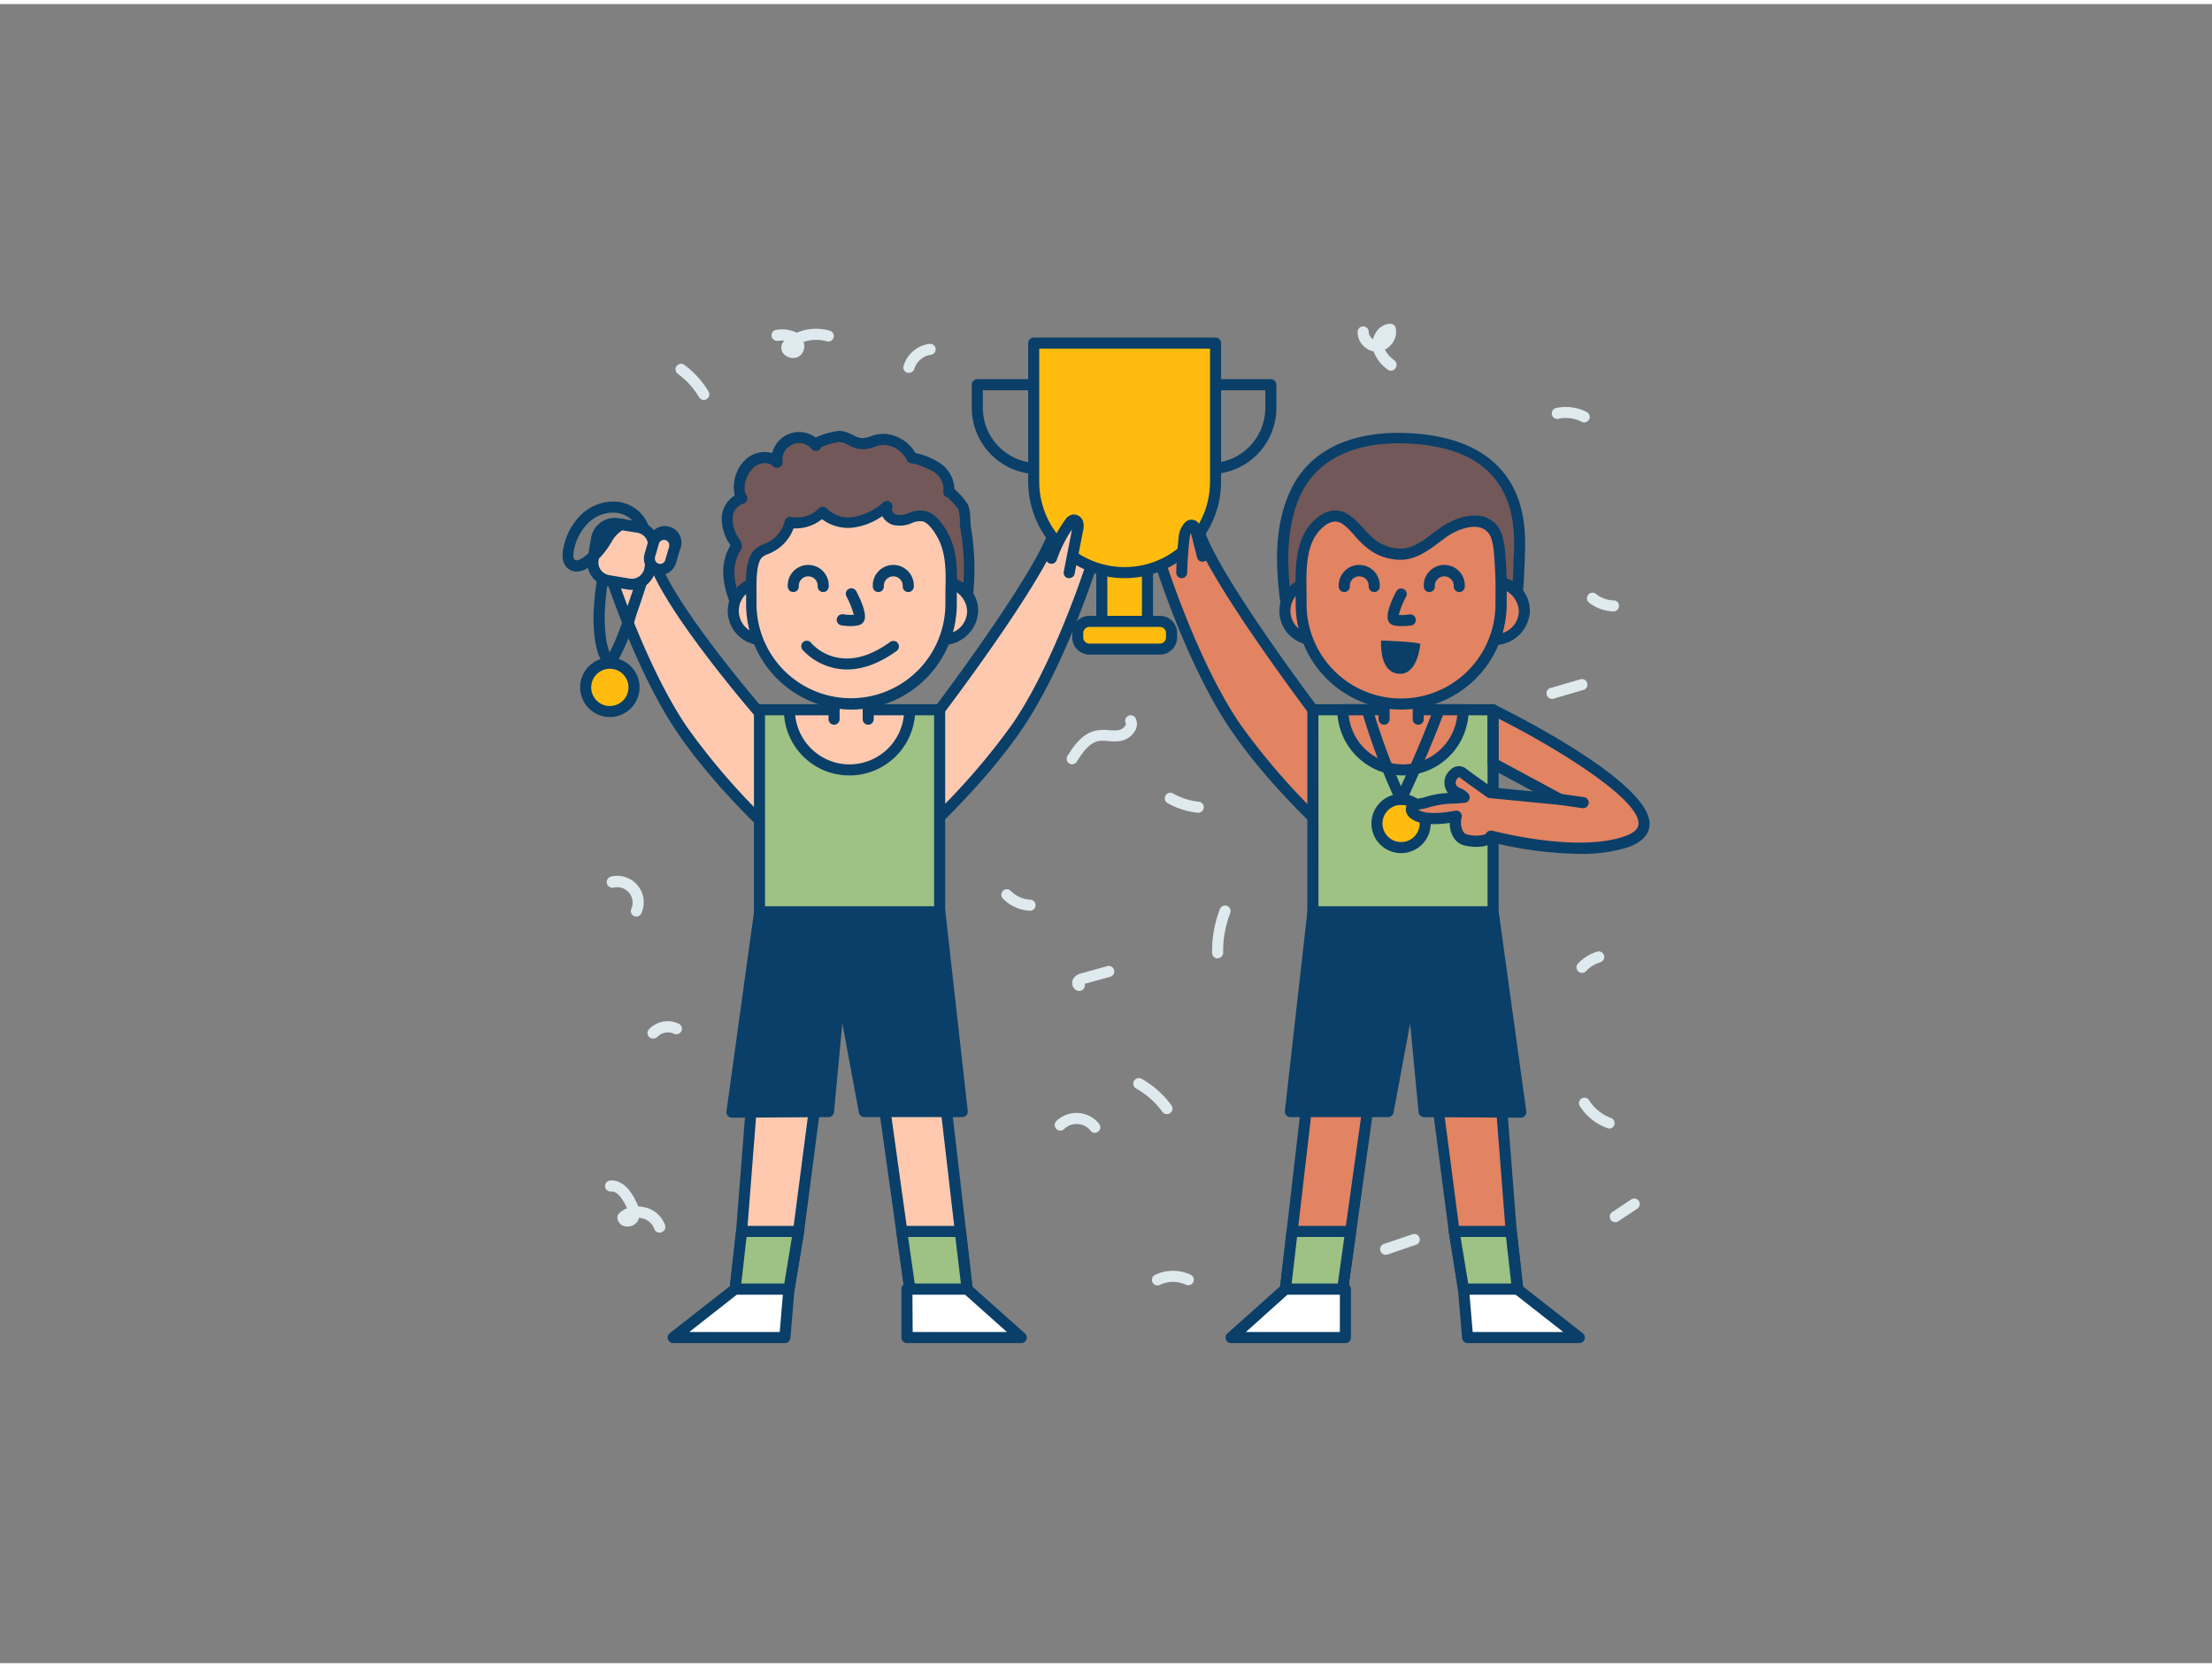 <svg xmlns="http://www.w3.org/2000/svg" viewBox="0 0 400 300" width="406" height="306" class="illustration styles_illustrationTablet__1DWOa"><rect x="0" y="0" width="400" height="300" fill="#808080" stroke="none"/><g id="_575_winners_outline" data-name="#575_winners_outline"><path d="M237.41,127.6s-18.12-24-20.6-32.33l-6.94,5.82s5.77,18.3,13.65,29.75S242.73,152,242.73,152Z" fill="#e28362"></path><path d="M242.73,153a1,1,0,0,1-.65-.24c-.12-.09-11.52-9.89-19.38-21.32s-13.55-29.27-13.79-30a1,1,0,0,1,.31-1.07l6.95-5.82a1,1,0,0,1,1.6.48c2.4,8,20.26,31.78,20.44,32a1,1,0,0,1,.18.39l5.32,24.37a1,1,0,0,1-.47,1.07A.94.94,0,0,1,242.73,153ZM211,101.42c1.09,3.32,6.43,18.85,13.31,28.86a123.24,123.24,0,0,0,16.75,18.87L236.48,128C234.8,125.78,220,105.92,216.35,97Z" fill="#093f68"></path><rect x="237.41" y="127.6" width="32.58" height="36.58" fill="#9EC184"></rect><path d="M270,165.18H237.41a1,1,0,0,1-1-1V127.6a1,1,0,0,1,1-1H270a1,1,0,0,1,1,1v36.58A1,1,0,0,1,270,165.18Zm-31.58-2H269V128.6H238.41Z" fill="#093f68"></path><path d="M259.78,136.62a10.87,10.87,0,0,1-16.95-9h21.75a10.88,10.88,0,0,1-4.8,9" fill="#e28362"></path><path d="M253.71,139.48a11.89,11.89,0,0,1-11.88-11.88,1,1,0,0,1,1-1h21.75a1,1,0,0,1,1,1,11.88,11.88,0,0,1-11.87,11.88Zm-9.83-10.88a9.89,9.89,0,0,0,9.83,8.88,9.76,9.76,0,0,0,5.51-1.69h0a9.84,9.84,0,0,0,4.3-7.19Z" fill="#093f68"></path><path d="M254.68,78.55c-8.56-.42-17.38,2.11-20.85,10.8-2.12,5.3-2.18,11.21-1.57,16.88a8.78,8.78,0,0,0,1,3.78c1.2,1.92,2.91,2.17,4.87,1.75,2.51-.53,5.22-.28,7.8-.28h17.35c2.66,0,8.31,1.76,9.88-1s1.35-7.64,1.52-10.63c.22-4-.08-8.15-1.91-11.81C269.31,81,261.94,78.92,254.68,78.55Z" fill="#725858"></path><path d="M269.35,113a27.66,27.66,0,0,1-3.67-.32,20.5,20.5,0,0,0-2.37-.23H246l-1.93,0a25.2,25.2,0,0,0-5.66.29c-2.7.57-4.64-.15-5.93-2.2a9.72,9.72,0,0,1-1.18-4.2C230.5,99.21,231,93.69,232.9,89c4.27-10.68,15.5-11.74,21.83-11.42h0c9.5.47,15.89,3.85,19,10,1.65,3.31,2.28,7.22,2,12.31,0,.53,0,1.12-.06,1.75-.1,3.08-.23,6.91-1.58,9.32C273.13,112.6,271.32,113,269.35,113Zm-27.23-2.61,2,0,1.88,0h17.35a21.53,21.53,0,0,1,2.63.25c2.34.3,5.54.72,6.37-.75,1.12-2,1.24-5.69,1.33-8.4,0-.65,0-1.25.07-1.8.26-4.73-.31-8.32-1.8-11.3-2.78-5.56-8.43-8.48-17.28-8.93h0c-5.78-.29-16.06.65-19.87,10.18-1.76,4.39-2.24,9.6-1.51,16.39a7.91,7.91,0,0,0,.88,3.36c.84,1.32,1.94,1.7,3.82,1.3A20.09,20.09,0,0,1,242.12,110.42Z" fill="#093f68"></path><path d="M256.46,129.31v-3.55h-6.17v3.55" fill="#e28362"></path><path d="M256.46,130.31a1,1,0,0,1-1-1v-2.55h-4.17v2.55a1,1,0,0,1-2,0v-3.55a1,1,0,0,1,1-1h6.17a1,1,0,0,1,1,1v3.55A1,1,0,0,1,256.46,130.31Z" fill="#093f68"></path><ellipse cx="269.99" cy="109.73" rx="5.64" ry="5.17" fill="#e28362"></ellipse><path d="M270,115.9a6.19,6.19,0,1,1,6.65-6.17A6.43,6.43,0,0,1,270,115.9Zm0-10.34a4.19,4.19,0,1,0,4.65,4.17A4.43,4.43,0,0,0,270,105.56Z" fill="#093f68"></path><ellipse cx="237.08" cy="109.73" rx="5.64" ry="5.17" fill="#e28362"></ellipse><path d="M237.08,115.9a6.19,6.19,0,1,1,6.65-6.17A6.43,6.43,0,0,1,237.08,115.9Zm0-10.34a4.19,4.19,0,1,0,4.65,4.17A4.43,4.43,0,0,0,237.08,105.56Z" fill="#093f68"></path><path d="M253.38,126.57a18.09,18.09,0,0,0,18.08-18.08,88,88,0,0,0-.3-9.46,11.89,11.89,0,0,0-.49-2.66c-1.54-4.44-6.75-2.92-9.63-.87-2.24,1.59-4.39,3.6-7.12,3.93a8.5,8.5,0,0,1-5.54-1.52c-3.13-2-5.15-7.59-9.45-4.35s-3.63,10.11-3.63,14.93A18.08,18.08,0,0,0,253.38,126.57Z" fill="#e28362"></path><path d="M253.38,127.57a19.1,19.1,0,0,1-19.08-19.08c0-.61,0-1.25,0-1.91-.09-4.72-.21-10.6,4.06-13.82,3.75-2.83,6.33,0,8.22,2.07a13.76,13.76,0,0,0,2.37,2.25,7.56,7.56,0,0,0,4.88,1.36c2-.24,3.63-1.5,5.4-2.83l1.26-.93c2-1.42,5.28-2.78,8-1.92A4.92,4.92,0,0,1,271.61,96a12.35,12.35,0,0,1,.54,2.89,77.4,77.4,0,0,1,.31,8.56v1A19.1,19.1,0,0,1,253.38,127.57Zm-11.94-34a3.17,3.17,0,0,0-1.91.79c-3.45,2.6-3.35,7.69-3.26,12.18q0,1,0,1.95a17.08,17.08,0,1,0,34.16,0v-1a78.12,78.12,0,0,0-.29-8.35,11.58,11.58,0,0,0-.44-2.45,3,3,0,0,0-1.92-2c-1.84-.58-4.5.45-6.19,1.65-.41.29-.81.59-1.21.9-1.91,1.43-3.88,2.91-6.37,3.21a9.54,9.54,0,0,1-6.21-1.67,15.21,15.21,0,0,1-2.76-2.57C243.63,94.6,242.62,93.57,241.44,93.57Z" fill="#093f68"></path><path d="M253.47,112.48a6.7,6.7,0,0,1-1.48-.15,1.39,1.39,0,0,1-.93-.79c-.52-1.15.49-3.54,1.43-5.33a1,1,0,0,1,1.78.92,15.28,15.28,0,0,0-1.33,3.33,7.85,7.85,0,0,0,1.89-.09,1,1,0,0,1,.35,2A11,11,0,0,1,253.47,112.48Zm-.56-1.68h0Z" fill="#093f68"></path><polygon points="274.39 232.36 264.65 232.36 262.94 221.94 255.43 164.28 268.73 164.28 273.23 221.94 274.39 232.36" fill="#e28362"></polygon><path d="M274.4,233.36h-9.74a1,1,0,0,1-1-.84L262,222.1l-7.52-57.69a1,1,0,0,1,.24-.79,1,1,0,0,1,.76-.34h13.3a1,1,0,0,1,1,.92l4.5,57.66,1.17,10.39a1,1,0,0,1-.25.77A1,1,0,0,1,274.4,233.36Zm-8.9-2h7.78l-1-9.31-4.43-56.77H256.56l7.37,56.53Z" fill="#093f68"></path><polygon points="252.29 164.28 244.25 221.94 242.78 232.36 232.44 232.36 233.66 221.94 240.34 164.28 252.29 164.28" fill="#e28362"></polygon><path d="M242.79,233.36H232.45a1,1,0,0,1-.75-.34,1,1,0,0,1-.25-.78l7.9-68.08a1,1,0,0,1,1-.88h11.94a1,1,0,0,1,.76.34,1,1,0,0,1,.24.8l-9.51,68.08A1,1,0,0,1,242.79,233.36Zm-9.22-2h8.35l9.23-66.08h-9.91Z" fill="#093f68"></path><polygon points="264.65 232.36 265.39 241.13 285.6 241.13 274.4 232.36 264.65 232.36" fill="#fff"></polygon><path d="M285.6,242.13H265.39a1,1,0,0,1-1-.92l-.74-8.77a1,1,0,0,1,.26-.76,1,1,0,0,1,.74-.32h9.74a1,1,0,0,1,.61.21l11.2,8.77a1,1,0,0,1-.61,1.79Zm-19.29-2H282.7l-8.65-6.77h-8.31Z" fill="#093f68"></path><polygon points="243.29 232.36 243.29 241.13 222.61 241.13 232.45 232.36 243.29 232.36" fill="#fff"></polygon><path d="M243.29,242.13H222.61a1,1,0,0,1-.93-.65,1,1,0,0,1,.27-1.1l9.83-8.77a1,1,0,0,1,.67-.25h10.84a1,1,0,0,1,1,1v8.77A1,1,0,0,1,243.29,242.13Zm-18-2h17v-6.77h-9.46Z" fill="#093f68"></path><path d="M263.88,106.32a1,1,0,0,1-1-1,1.71,1.71,0,1,0-3.41,0,1,1,0,0,1-2,0,3.71,3.71,0,1,1,7.41,0A1,1,0,0,1,263.88,106.32Z" fill="#093f68"></path><path d="M248.5,106.32a1,1,0,0,1-1-1,1.71,1.71,0,1,0-3.41,0,1,1,0,0,1-2,0,3.71,3.71,0,1,1,7.41,0A1,1,0,0,1,248.5,106.32Z" fill="#093f68"></path><polygon points="237.41 164.18 233.35 200.27 251 200.27 255.29 177.06 257.47 200.27 274.96 200.37 269.99 164.18 237.41 164.18" fill="#093f68"></polygon><path d="M275,201.37h0l-17.48-.1a1,1,0,0,1-1-.9L255,184.31l-3,16.14a1,1,0,0,1-1,.82H233.35a1,1,0,0,1-1-1.11l4.07-36.09a1,1,0,0,1,1-.89H270a1,1,0,0,1,1,.86l5,36.19a1,1,0,0,1-.24.8A1,1,0,0,1,275,201.37Zm-16.58-2.09,15.43.08-4.69-34.18H238.31l-3.85,34.09h15.71l4.13-22.39a1,1,0,0,1,1-.82,1,1,0,0,1,.95.9Z" fill="#093f68"></path><polygon points="244.25 221.94 242.78 232.36 232.44 232.36 233.66 221.94 244.25 221.94" fill="#9EC184"></polygon><path d="M242.79,233.36H232.45a1,1,0,0,1-.75-.34,1,1,0,0,1-.25-.78l1.21-10.42a1,1,0,0,1,1-.88h10.59a1,1,0,0,1,.75.34,1,1,0,0,1,.24.8l-1.46,10.42A1,1,0,0,1,242.79,233.36Zm-9.22-2h8.35l1.18-8.42h-8.55Z" fill="#093f68"></path><polygon points="274.39 232.36 264.65 232.36 262.94 221.94 273.23 221.94 274.39 232.36" fill="#9EC184"></polygon><path d="M274.4,233.36h-9.74a1,1,0,0,1-1-.84L262,222.1a1,1,0,0,1,.22-.81,1,1,0,0,1,.77-.35h10.29a1,1,0,0,1,1,.89l1.17,10.42a1,1,0,0,1-.25.77A1,1,0,0,1,274.4,233.36Zm-8.9-2h7.78l-.95-8.42h-8.22Z" fill="#093f68"></path><path d="M256.84,115.7c-.88-.42-7.09-.61-7.09-.61s-.46,5.63,3.1,6S256.84,115.7,256.84,115.7Z" fill="#093f68"></path><circle cx="253.35" cy="148.17" r="4.36" fill="#ffbc0e"></circle><path d="M253.35,153.53a5.36,5.36,0,1,1,5.37-5.36A5.36,5.36,0,0,1,253.35,153.53Zm0-8.72a3.36,3.36,0,1,0,3.37,3.36A3.37,3.37,0,0,0,253.35,144.81Z" fill="#093f68"></path><path d="M253.35,144.81a1,1,0,0,1-.89-.56A117.19,117.19,0,0,1,246.31,128a1,1,0,0,1,.68-1.24,1,1,0,0,1,1.24.68,121.61,121.61,0,0,0,5.11,14c1.36-3,4-8.84,5.94-14.17a1,1,0,0,1,1.88.69c-2.8,7.56-6.86,16.19-6.9,16.27a1,1,0,0,1-.9.58Z" fill="#093f68"></path><path d="M270,127.6v9.68l12.12,6.53-12.68-1.24c-.07-.07-4.21-3-5-3.64s-3.07,1.16-1.84,3c.46.69,1.65.85,2.15,1.51-2.25.23-4.55.13-6.68.88-1.1.39-2.87.24-2.82,1.41,0,.17.67,2.45,8.1,1.12-.46,1.52,0,3.79,1.54,4.28,1.1.35,4.08.58,4.72-.65,0,0,15.34,4.22,24.57.93C308.24,146.36,270,127.6,270,127.6Z" fill="#e28362"></path><path d="M285.36,153.66a68.68,68.68,0,0,1-15.44-2.06c-1.42,1.17-4.35.8-5.36.47-1.6-.51-2.42-2.29-2.41-4-3.41.47-5.79.18-7.07-.85a2.11,2.11,0,0,1-.86-1.43c-.08-1.7,1.66-2,2.59-2.19a7.47,7.47,0,0,0,.89-.2,15.83,15.83,0,0,1,4.15-.74.91.91,0,0,1-.11-.16,3,3,0,0,1,.52-4,2.12,2.12,0,0,1,2.79-.29c.52.44,2.72,2,3.91,2.84l.84.6,7.45.73-7.73-4.17a1,1,0,0,1-.53-.88V127.6a1,1,0,0,1,.47-.85,1,1,0,0,1,1,0c2.9,1.42,28.26,14.08,27.83,21.68-.1,1.77-1.37,3.1-3.78,4A27.73,27.73,0,0,1,285.36,153.66Zm-15.78-4.19a.75.75,0,0,1,.26,0c.16,0,15.16,4.1,24,1,1.58-.57,2.4-1.3,2.45-2.19.26-4.52-14.8-13.76-25.27-19.05v7.47l11.59,6.24a1,1,0,0,1,.49,1.17,1,1,0,0,1-1.06.7l-12.68-1.23a1,1,0,0,1-.53-.23l-1-.71c-1.66-1.17-3.32-2.36-3.94-2.86a1.1,1.1,0,0,0-.55.54,1,1,0,0,0,.09,1.05,2.36,2.36,0,0,0,.72.45,3.9,3.9,0,0,1,1.4,1,1,1,0,0,1-.7,1.61c-.64.06-1.28.1-1.93.14a16.89,16.89,0,0,0-4.52.68,7.23,7.23,0,0,1-1.2.29c-.21,0-.51.09-.74.15.55.37,2.2,1,6.71.17a1,1,0,0,1,1.13,1.27c-.32,1.1.05,2.76.9,3,1.16.37,3.3.27,3.52-.16A1,1,0,0,1,269.58,149.47Z" fill="#093f68"></path><path d="M286.19,145.39h-.14L282,144.8a1,1,0,0,1-.85-1.14,1,1,0,0,1,1.13-.84l4.08.58a1,1,0,0,1-.14,2Z" fill="#093f68"></path><path d="M137.44,128.26s-17.84-20.59-19.52-28.83l-8,2.32s5.77,18.3,13.66,29.75,19.2,21.13,19.2,21.13Z" fill="#ffc9b0"></path><path d="M142.75,153.63a1,1,0,0,1-.65-.24c-.11-.1-11.51-9.9-19.38-21.32s-13.54-29.27-13.78-30a1,1,0,0,1,.68-1.26l8-2.32a1,1,0,0,1,.79.11,1,1,0,0,1,.46.65c1.62,7.89,19.13,28.17,19.3,28.37a1,1,0,0,1,.22.45l5.32,24.37a1,1,0,0,1-.46,1.07A1.07,1.07,0,0,1,142.75,153.63Zm-31.58-51.21c1.31,3.93,6.52,18.82,13.2,28.51a123,123,0,0,0,16.74,18.88l-4.6-21.09c-1.85-2.16-16.63-19.52-19.3-28Z" fill="#093f68"></path><circle cx="110.28" cy="123.55" r="4.36" fill="#ffbc0e"></circle><path d="M110.28,128.92a5.37,5.37,0,1,1,5.37-5.37A5.37,5.37,0,0,1,110.28,128.92Zm0-8.73a3.37,3.37,0,1,0,3.37,3.36A3.37,3.37,0,0,0,110.28,120.19Z" fill="#093f68"></path><path d="M110.3,120.06a1,1,0,0,1-.66-.25c-1.59-1.4-2.35-4.46-2.31-9.34a54.3,54.3,0,0,1,1.11-9.09,2.86,2.86,0,0,1,.62-1.49,2.73,2.73,0,0,1,1.34-.72,5.83,5.83,0,0,1,3.16-.11,3.37,3.37,0,0,1,2.49,2.6.94.94,0,0,1,0,.5,1,1,0,0,1,.65,0,1,1,0,0,1,.68,1.24c-.49,1.66-1.06,3.44-1.76,5.46-.22.64-.45,1.31-.67,2a36.61,36.61,0,0,1-3.77,8.79,1,1,0,0,1-.7.43Zm2-19.17a5.45,5.45,0,0,0-1.37.21,1.22,1.22,0,0,0-.39.15,1.76,1.76,0,0,0-.12.48,52.57,52.57,0,0,0-1.08,8.76c0,3.64.42,5.64.91,6.74a43.93,43.93,0,0,0,2.76-7c.23-.69.45-1.37.68-2,.69-2,1.25-3.74,1.73-5.36a.14.14,0,0,1,0-.06,1.66,1.66,0,0,1-.21.06,1,1,0,0,1-1.14-.83,1.47,1.47,0,0,0-1.06-1A2.75,2.75,0,0,0,112.29,100.89Z" fill="#093f68"></path><rect x="107.49" y="94.23" width="10.41" height="10.41" rx="3.32" transform="translate(207.38 216.16) rotate(-170.47)" fill="#ffc9b0"></rect><path d="M114.25,105.93a4.37,4.37,0,0,1-.72-.06l-3.72-.63a4.31,4.31,0,0,1-3.54-5l.62-3.72a4.34,4.34,0,0,1,5-3.55l3.72.63a4.32,4.32,0,0,1,3.54,5l-.63,3.72A4.33,4.33,0,0,1,114.25,105.93Zm-3.1-11a2.32,2.32,0,0,0-2.28,1.94l-.63,3.72a2.32,2.32,0,0,0,1.9,2.67h0l3.72.62a2.31,2.31,0,0,0,2.67-1.9l.63-3.72a2.33,2.33,0,0,0-1.91-2.67L111.53,95A1.58,1.58,0,0,0,111.15,94.94Z" fill="#093f68"></path><rect x="117.76" y="95.84" width="3.93" height="6.44" rx="1.96" transform="translate(207.26 227.45) rotate(-163.89)" fill="#ffc9b0"></rect><path d="M119.38,103.23a3,3,0,0,1-.83-.12h0a3,3,0,0,1-2-3.67l.7-2.41a3,3,0,1,1,5.69,1.64l-.7,2.42a3,3,0,0,1-2.84,2.14Zm.69-6.34a.93.93,0,0,0-.46.12.91.91,0,0,0-.46.57l-.7,2.42a1,1,0,0,0,.66,1.19h0a1,1,0,0,0,.73-.08.92.92,0,0,0,.46-.58l.7-2.41a1,1,0,0,0-.66-1.2A1.24,1.24,0,0,0,120.07,96.89Z" fill="#093f68"></path><path d="M169.92,127.6S188,103.74,190.77,95.09l6.69,6s-5.77,18.3-13.65,29.75S164.6,152,164.6,152Z" fill="#ffc9b0"></path><path d="M164.6,153a.94.94,0,0,1-.51-.14,1,1,0,0,1-.47-1.07l5.32-24.37a.93.93,0,0,1,.18-.39c.18-.24,18-23.82,20.7-32.21a1,1,0,0,1,.69-.66,1,1,0,0,1,.93.22l6.69,6a1,1,0,0,1,.29,1c-.24.75-5.91,18.58-13.79,30s-19.27,21.23-19.38,21.32A1,1,0,0,1,164.6,153ZM170.85,128l-4.61,21.12A122.74,122.74,0,0,0,183,130.28c6.91-10,12.25-25.62,13.33-28.88l-5.11-4.58C187.39,106,172.54,125.79,170.85,128Z" fill="#093f68"></path><rect x="137.34" y="127.6" width="32.58" height="36.58" transform="translate(307.25 291.78) rotate(-180)" fill="#9EC184"></rect><path d="M169.92,165.18H137.34a1,1,0,0,1-1-1V127.6a1,1,0,0,1,1-1h32.58a1,1,0,0,1,1,1v36.58A1,1,0,0,1,169.92,165.18Zm-31.58-2h30.58V128.6H138.34Z" fill="#093f68"></path><path d="M147.55,136.62a10.87,10.87,0,0,0,16.95-9H142.75a10.88,10.88,0,0,0,4.8,9" fill="#ffc9b0"></path><path d="M153.62,139.48a11.78,11.78,0,0,1-6.63-2h0a11.88,11.88,0,0,1-5.24-9.85,1,1,0,0,1,1-1H164.5a1,1,0,0,1,1,1A11.89,11.89,0,0,1,153.62,139.48ZM143.8,128.6a9.89,9.89,0,0,0,4.31,7.19h0a9.76,9.76,0,0,0,5.51,1.69,9.89,9.89,0,0,0,9.83-8.88Z" fill="#093f68"></path><path d="M153,78.45c1.11.42,2,1.13,3.17,1,1.71-.16,2.74-1.16,4.71-.64a5.92,5.92,0,0,1,4,3.18,13.4,13.4,0,0,1,4.65,1.86,4.56,4.56,0,0,1,2,4.33c.07-.35,2.46,2.28,2.61,2.68.45,1.2.26,2.56.45,3.8a43.27,43.27,0,0,1,.43,11.54,8.78,8.78,0,0,1-1,3.78c-1.2,1.92-2.91,2.17-4.87,1.75-2.51-.53-5.22-.28-7.8-.28H144c-2.66,0-8.31,1.76-9.88-1-2-3.52-3.51-8.29-1.22-12a1.14,1.14,0,0,0,.19-.42,1.09,1.09,0,0,0-.25-.7,7.64,7.64,0,0,1-1.41-4.46,3.83,3.83,0,0,1,2.67-3.54c-1.22-2-.06-5,1.57-6.4a3.72,3.72,0,0,1,4.87-.11,4,4,0,0,1,7-3.07c-.52-.62,3.82-1.65,4.22-1.62A4.09,4.09,0,0,1,153,78.45Z" fill="#725858"></path><path d="M138,113c-2,0-3.78-.43-4.71-2.07-1.64-2.92-4-8.48-1.21-13a.59.59,0,0,0,0-.08,8.42,8.42,0,0,1-1.57-5,5,5,0,0,1,2.36-4A6.92,6.92,0,0,1,135,82.19a5.14,5.14,0,0,1,4.64-1,5,5,0,0,1,7.85-2.81,13.54,13.54,0,0,1,4.34-1.21,5.38,5.38,0,0,1,1.52.35h0c.36.14.69.3,1,.45a3.44,3.44,0,0,0,1.71.52,6.81,6.81,0,0,0,1.48-.36,5.89,5.89,0,0,1,3.58-.25,7,7,0,0,1,4.41,3.29,13.24,13.24,0,0,1,4.55,1.91,5.76,5.76,0,0,1,2.5,4.61,13.41,13.41,0,0,1,2.49,2.86,8.55,8.55,0,0,1,.4,2.7,13,13,0,0,0,.1,1.3,45.11,45.11,0,0,1,.44,11.8,9.72,9.72,0,0,1-1.18,4.2c-1.29,2-3.23,2.77-5.93,2.2a25.2,25.2,0,0,0-5.66-.29l-1.93,0H144a20.5,20.5,0,0,0-2.37.23A27.66,27.66,0,0,1,138,113Zm.37-30a3.17,3.17,0,0,0-2,.73c-1.35,1.14-2.26,3.68-1.37,5.12a1,1,0,0,1,.07.91,1,1,0,0,1-.69.59,2.83,2.83,0,0,0-1.9,2.62,6.55,6.55,0,0,0,1.26,3.86,2,2,0,0,1,.39,1.37,1.9,1.9,0,0,1-.32.79c-2.26,3.67-.19,8.46,1.24,11,.83,1.47,4,1,6.37.75a21.53,21.53,0,0,1,2.63-.25h17.35l1.88,0a26.3,26.3,0,0,1,6.13.33c1.88.4,3,0,3.81-1.3a7.77,7.77,0,0,0,.89-3.36,42,42,0,0,0-.43-11.28,11.45,11.45,0,0,1-.11-1.52,6.75,6.75,0,0,0-.29-2.08,18.5,18.5,0,0,0-1.91-2.06A1,1,0,0,1,170.6,88h0A3.63,3.63,0,0,0,169,84.69,12.56,12.56,0,0,0,164.65,83a1,1,0,0,1-.66-.55,5,5,0,0,0-3.32-2.63,3.91,3.91,0,0,0-2.45.23,8.11,8.11,0,0,1-1.92.44,5.17,5.17,0,0,1-2.76-.7,8.19,8.19,0,0,0-.85-.39h0a3.17,3.17,0,0,0-1-.22,15.8,15.8,0,0,0-3.2.93,1.08,1.08,0,0,1-.31.46,1,1,0,0,1-1.41-.13h0a3,3,0,0,0-5.26,2.3,1,1,0,0,1-1.69.84A2.1,2.1,0,0,0,138.35,83Zm10-3.85Zm0,0Z" fill="#093f68"></path><path d="M150.87,129.31v-3.55H157v3.55" fill="#ffc9b0"></path><path d="M157,130.31a1,1,0,0,1-1-1v-2.55h-4.17v2.55a1,1,0,0,1-2,0v-3.55a1,1,0,0,1,1-1H157a1,1,0,0,1,1,1v3.55A1,1,0,0,1,157,130.31Z" fill="#093f68"></path><ellipse cx="137.34" cy="109.73" rx="5.64" ry="5.17" fill="#ffc9b0"></ellipse><path d="M137.34,115.9a6.19,6.19,0,1,1,6.64-6.17A6.43,6.43,0,0,1,137.34,115.9Zm0-10.34a4.19,4.19,0,1,0,4.64,4.17A4.44,4.44,0,0,0,137.34,105.56Z" fill="#093f68"></path><ellipse cx="170.24" cy="109.73" rx="5.64" ry="5.17" fill="#ffc9b0"></ellipse><path d="M170.25,115.9a6.19,6.19,0,1,1,6.64-6.17A6.43,6.43,0,0,1,170.25,115.9Zm0-10.34a4.19,4.19,0,1,0,4.64,4.17A4.43,4.43,0,0,0,170.25,105.56Z" fill="#093f68"></path><path d="M154,126.57a18.08,18.08,0,0,1-18.08-18.08c0-2.24-.55-7.43,1.24-9.15a6.57,6.57,0,0,1,1.92-1,7,7,0,0,0,3.77-4.61,6.56,6.56,0,0,0,6-1.82,6.64,6.64,0,0,0,5.94,1.81,12,12,0,0,0,5.7-2.88,2,2,0,0,0,1.37,2.42c2,.69,3.71-1.18,5.6-.57,1.51.49,2.88,2.7,3.5,4,1.68,3.62,1.16,7.9,1.16,11.78A18.08,18.08,0,0,1,154,126.57Z" fill="#ffc9b0"></path><path d="M154,127.57a19.1,19.1,0,0,1-19.08-19.08c0-.37,0-.82,0-1.32-.1-2.87-.23-6.81,1.57-8.55a5.32,5.32,0,0,1,1.74-1l.46-.2a5.93,5.93,0,0,0,3.21-3.93,1,1,0,0,1,1.18-.75,5.54,5.54,0,0,0,5-1.54,1,1,0,0,1,.73-.3,1,1,0,0,1,.73.33,5.63,5.63,0,0,0,5,1.5,11.16,11.16,0,0,0,5.22-2.66,1,1,0,0,1,1.57,1.13.6.6,0,0,0,0,.46,1.31,1.31,0,0,0,.72.65,3.57,3.57,0,0,0,2.24-.28,5.13,5.13,0,0,1,3.34-.3c2.22.72,3.8,3.94,4.1,4.58,1.46,3.15,1.37,6.62,1.29,10,0,.75,0,1.49,0,2.22A19.1,19.1,0,0,1,154,127.57ZM143.5,94.81a7.88,7.88,0,0,1-4.05,4.4l-.53.23a3.69,3.69,0,0,0-1.12.62c-1.16,1.12-1,5-1,7,0,.52,0,1,0,1.38a17.08,17.08,0,0,0,34.16,0c0-.75,0-1.5,0-2.27.08-3.13.16-6.36-1.11-9.09-.69-1.51-1.91-3.2-2.9-3.52a3.51,3.51,0,0,0-2.09.3,5.24,5.24,0,0,1-3.53.27,3.34,3.34,0,0,1-1.79-1.54,11.93,11.93,0,0,1-4.79,2,7.82,7.82,0,0,1-6.11-1.45A7.74,7.74,0,0,1,143.5,94.81Z" fill="#093f68"></path><path d="M153.86,112.48a11,11,0,0,1-1.71-.14,1,1,0,1,1,.35-2,7.85,7.85,0,0,0,1.89.09,15.28,15.28,0,0,0-1.33-3.33,1,1,0,1,1,1.78-.92c.94,1.79,1.95,4.18,1.43,5.33a1.39,1.39,0,0,1-.93.79A6.7,6.7,0,0,1,153.86,112.48Z" fill="#093f68"></path><polygon points="132.93 232.36 142.67 232.36 144.39 221.94 151.9 164.28 138.6 164.28 134.1 221.94 132.93 232.36" fill="#ffc9b0"></polygon><path d="M142.67,233.36h-9.74a1,1,0,0,1-.74-.34,1,1,0,0,1-.25-.77l1.17-10.42,4.5-57.63a1,1,0,0,1,1-.92h13.3a1,1,0,0,1,1,1.13l-7.51,57.66-1.72,10.45A1,1,0,0,1,142.67,233.36Zm-8.62-2h7.78l1.58-9.58,7.35-56.5H139.53L135.1,222Z" fill="#093f68"></path><polygon points="155.03 164.28 163.08 221.94 164.54 232.36 174.88 232.36 173.67 221.94 166.98 164.28 155.03 164.28" fill="#ffc9b0"></polygon><path d="M174.88,233.36H164.54a1,1,0,0,1-1-.86L154,164.42a1,1,0,0,1,.24-.8,1,1,0,0,1,.75-.34H167a1,1,0,0,1,1,.88l7.9,68.08a1,1,0,0,1-.25.78A1,1,0,0,1,174.88,233.36Zm-9.47-2h8.35l-7.67-66.08h-9.91Z" fill="#093f68"></path><polygon points="142.67 232.36 141.93 241.13 121.73 241.13 132.93 232.36 142.67 232.36" fill="#fff"></polygon><path d="M141.93,242.13h-20.2a1,1,0,0,1-.61-1.79l11.2-8.77a1,1,0,0,1,.61-.21h9.74a1,1,0,0,1,.74.32,1,1,0,0,1,.26.76l-.74,8.77A1,1,0,0,1,141.93,242.13Zm-17.3-2H141l.57-6.77h-8.31Z" fill="#093f68"></path><polygon points="164.04 232.36 164.04 241.13 184.72 241.13 174.88 232.36 164.04 232.36" fill="#fff"></polygon><path d="M184.72,242.13H164a1,1,0,0,1-1-1v-8.77a1,1,0,0,1,1-1h10.84a1,1,0,0,1,.66.25l9.84,8.77a1,1,0,0,1-.66,1.75Zm-19.68-2h17.05l-7.59-6.77H165Z" fill="#093f68"></path><path d="M153.15,120.32a11,11,0,0,1-8-3.53,1,1,0,1,1,1.55-1.26c.23.28,5.37,6.28,14.26-.18a1,1,0,0,1,1.4.22,1,1,0,0,1-.22,1.4C158.66,119.48,155.65,120.32,153.15,120.32Z" fill="#093f68"></path><path d="M148.86,106.32a1,1,0,0,1-1-1,1.71,1.71,0,1,0-3.41,0,1,1,0,0,1-2,0,3.71,3.71,0,1,1,7.41,0A1,1,0,0,1,148.86,106.32Z" fill="#093f68"></path><path d="M164.24,106.32a1,1,0,0,1-1-1,1.71,1.71,0,1,0-3.41,0,1,1,0,0,1-2,0,3.71,3.71,0,1,1,7.41,0A1,1,0,0,1,164.24,106.32Z" fill="#093f68"></path><polygon points="169.92 164.18 173.98 200.27 156.32 200.27 152.04 177.06 149.86 200.27 132.37 200.37 137.34 164.18 169.92 164.18" fill="#093f68"></polygon><path d="M132.37,201.37a1,1,0,0,1-1-1.14l5-36.19a1,1,0,0,1,1-.86h32.58a1,1,0,0,1,1,.89L175,200.16a1,1,0,0,1-1,1.11H156.32a1,1,0,0,1-1-.82l-3-16.14-1.51,16.06a1,1,0,0,1-1,.9l-17.48.1Zm5.84-36.19-4.69,34.18,15.43-.08,2.1-22.32a1,1,0,0,1,.95-.9,1,1,0,0,1,1,.82l4.13,22.39h15.7L169,165.18Z" fill="#093f68"></path><polygon points="163.08 221.94 164.54 232.36 174.88 232.36 173.67 221.94 163.08 221.94" fill="#9EC184"></polygon><path d="M174.88,233.36H164.54a1,1,0,0,1-1-.86l-1.46-10.42a1,1,0,0,1,.24-.8,1,1,0,0,1,.75-.34h10.59a1,1,0,0,1,1,.88l1.21,10.42a1,1,0,0,1-.25.78A1,1,0,0,1,174.88,233.36Zm-9.47-2h8.35l-1-8.42h-8.55Z" fill="#093f68"></path><polygon points="132.93 232.36 142.67 232.36 144.39 221.94 134.1 221.94 132.93 232.36" fill="#9EC184"></polygon><path d="M142.67,233.36h-9.74a1,1,0,0,1-.74-.34,1,1,0,0,1-.25-.77l1.17-10.42a1,1,0,0,1,1-.89h10.29a1,1,0,0,1,.77.35,1,1,0,0,1,.22.81l-1.72,10.42A1,1,0,0,1,142.67,233.36Zm-8.62-2h7.78l1.38-8.42H135Z" fill="#093f68"></path><path d="M104.3,102.63a2.49,2.49,0,0,1-1.28-.35c-1.09-.64-1.52-2-1.16-3.79a11.4,11.4,0,0,1,3.17-6.1,8.41,8.41,0,0,1,6.6-2.4,6.74,6.74,0,0,1,5.64,4.34,1,1,0,0,1-.63,1.27,1,1,0,0,1-1.27-.62,4.75,4.75,0,0,0-4-3,6.4,6.4,0,0,0-5,1.85,9.49,9.49,0,0,0-2.6,5c-.17.83-.08,1.51.22,1.68s.77,0,1.33-.33a11.77,11.77,0,0,0,3.32-3.58l.15-.23a7.64,7.64,0,0,1,3.26-3.23,1,1,0,1,1,.75,1.85,5.87,5.87,0,0,0-2.33,2.48l-.16.23a13.73,13.73,0,0,1-3.93,4.18A4.09,4.09,0,0,1,104.3,102.63Z" fill="#093f68"></path><path d="M187.73,85a12,12,0,0,1-12-12V68.83a1,1,0,0,1,1-1h11a1,1,0,0,1,0,2h-10V73a10,10,0,0,0,10,10,1,1,0,1,1,0,2Z" fill="#093f68"></path><path d="M218.81,85a1,1,0,0,1,0-2,10,10,0,0,0,10-10V69.83h-10a1,1,0,0,1,0-2h11a1,1,0,0,1,1,1V73A12,12,0,0,1,218.81,85Z" fill="#093f68"></path><rect x="199.24" y="97.33" width="8.25" height="15.21" fill="#ffbc0e"></rect><path d="M207.5,113.54h-8.26a1,1,0,0,1-1-1V97.33a1,1,0,0,1,1-1h8.26a1,1,0,0,1,1,1v15.21A1,1,0,0,1,207.5,113.54Zm-7.26-2h6.26V98.33h-6.26Z" fill="#093f68"></path><path d="M186.93,61.31h32.88a0,0,0,0,1,0,0V86.37a16.44,16.44,0,0,1-16.44,16.44h0a16.44,16.44,0,0,1-16.44-16.44V61.31a0,0,0,0,1,0,0Z" fill="#ffbc0e"></path><path d="M203.37,103.81a17.46,17.46,0,0,1-17.44-17.44V61.31a1,1,0,0,1,1-1h32.88a1,1,0,0,1,1,1V86.37A17.46,17.46,0,0,1,203.37,103.81Zm-15.44-41.5V86.37a15.44,15.44,0,0,0,30.88,0V62.31Z" fill="#093f68"></path><rect x="194.89" y="111.62" width="16.96" height="5" rx="2.11" fill="#ffbc0e"></rect><path d="M209.75,117.63H197a3.11,3.11,0,0,1-3.1-3.11v-.79a3.11,3.11,0,0,1,3.1-3.11h12.76a3.11,3.11,0,0,1,3.1,3.11v.79A3.11,3.11,0,0,1,209.75,117.63Zm-12.76-5a1.11,1.11,0,0,0-1.1,1.11v.79a1.11,1.11,0,0,0,1.1,1.11h12.76a1.11,1.11,0,0,0,1.1-1.11v-.79a1.11,1.11,0,0,0-1.1-1.11Z" fill="#093f68"></path><path d="M190.14,100.17a24.72,24.72,0,0,1,3.3-6.37,1.2,1.2,0,0,1,.68-.54.79.79,0,0,1,.79.61,2.29,2.29,0,0,1,0,1.07l-1.53,7.87" fill="#ffc9b0"></path><path d="M193.34,103.81l-.19,0a1,1,0,0,1-.79-1.17L193.85,95a23.25,23.25,0,0,0-2.76,5.53,1,1,0,0,1-1.9-.65,25.86,25.86,0,0,1,3.44-6.64,2.1,2.1,0,0,1,1.34-.94,1.78,1.78,0,0,1,1.9,1.31,3.2,3.2,0,0,1,0,1.55L194.33,103A1,1,0,0,1,193.34,103.81Z" fill="#093f68"></path><path d="M217.46,99.81,216.3,95.2c-.12-.46-.38-1-.86-1a.79.79,0,0,0-.44.21,3.36,3.36,0,0,0-.88,2.29q-.35,3-.42,6.11" fill="#e28362"></path><path d="M213.7,103.81h0a1,1,0,0,1-1-1c.05-2,.2-4.14.42-6.19a4.4,4.4,0,0,1,1.23-2.94,1.8,1.8,0,0,1,1-.45c.34,0,1.46,0,1.9,1.76l1.16,4.6a1,1,0,1,1-1.94.49l-1.12-4.45a4.56,4.56,0,0,0-.26,1.21c-.22,2-.36,4-.41,6A1,1,0,0,1,213.7,103.81Z" fill="#093f68"></path><path d="M193.89,137.47a1,1,0,0,1-.84-1.54c1.24-2,2.76-4.07,5.17-4.57a8.8,8.8,0,0,1,2.34-.06,9.19,9.19,0,0,0,1.66,0,1.92,1.92,0,0,0,1.29-.85.43.43,0,0,0,.05-.43,1,1,0,0,1,1.82-.83,2.44,2.44,0,0,1-.11,2.21,3.91,3.91,0,0,1-2.76,1.87,9,9,0,0,1-2.07,0,7.29,7.29,0,0,0-1.82,0c-1.64.34-2.82,2-3.88,3.68A1,1,0,0,1,193.89,137.47Z" fill="#dfeaef"></path><path d="M220.19,172.57a1,1,0,0,1-1-1,20.86,20.86,0,0,1,1.4-7.89,1,1,0,1,1,1.86.73,18.8,18.8,0,0,0-1.26,7.12,1,1,0,0,1-1,1Z" fill="#dfeaef"></path><path d="M195.18,178.45a.55.55,0,0,1-.18,0,1.35,1.35,0,0,1-1-.85,1.59,1.59,0,0,1,.18-1.51,2.37,2.37,0,0,1,1.39-.83l4.66-1.3a1,1,0,1,1,.53,1.93l-4.61,1.28a1,1,0,0,1,0,.48A1,1,0,0,1,195.18,178.45Z" fill="#dfeaef"></path><path d="M164.35,66.67a1.24,1.24,0,0,1-.27,0,1,1,0,0,1-.69-1.23,5.65,5.65,0,0,1,4.69-4,1,1,0,0,1,1.11.87,1,1,0,0,1-.87,1.11,3.71,3.71,0,0,0-3,2.58A1,1,0,0,1,164.35,66.67Z" fill="#dfeaef"></path><path d="M127.27,71.58a1,1,0,0,1-.86-.49,14.25,14.25,0,0,0-3.84-4.23,1,1,0,0,1,1.18-1.62,16.43,16.43,0,0,1,4.38,4.83,1,1,0,0,1-.35,1.37A1,1,0,0,1,127.27,71.58Z" fill="#dfeaef"></path><path d="M115.08,165a1.14,1.14,0,0,1-.4-.08,1,1,0,0,1-.51-1.32,2.8,2.8,0,0,0-3.2-3.84,1,1,0,1,1-.45-2,4.79,4.79,0,0,1,5.48,6.59A1,1,0,0,1,115.08,165Z" fill="#dfeaef"></path><path d="M118.09,187.05a1,1,0,0,1-.67-.25,1,1,0,0,1-.07-1.42,4.65,4.65,0,0,1,5.4-1,1,1,0,0,1-.88,1.8,2.68,2.68,0,0,0-3,.58A1,1,0,0,1,118.09,187.05Z" fill="#dfeaef"></path><path d="M211,200.72a1,1,0,0,1-.81-.41,14.9,14.9,0,0,0-4.75-4.22,1,1,0,0,1,1-1.75,17,17,0,0,1,5.39,4.79,1,1,0,0,1-.22,1.4A1,1,0,0,1,211,200.72Z" fill="#dfeaef"></path><path d="M291.71,109.82h0a7.4,7.4,0,0,1-4.39-1.62,1,1,0,0,1,1.25-1.56,5.36,5.36,0,0,0,3.2,1.18,1,1,0,0,1,0,2Z" fill="#dfeaef"></path><path d="M280.81,125.63a1,1,0,0,1-.28-2l5.25-1.53a1,1,0,0,1,1.24.67,1,1,0,0,1-.68,1.25l-5.24,1.53A1,1,0,0,1,280.81,125.63Z" fill="#dfeaef"></path><path d="M251.56,66.29a1,1,0,0,1-.6-.19,6.84,6.84,0,0,1-2.56-3.29,3.54,3.54,0,0,1-1.76-.92,3.44,3.44,0,0,1-1.13-2.61,1,1,0,0,1,1-1,1,1,0,0,1,1,1,1.49,1.49,0,0,0,.5,1.09,2,2,0,0,0,.29.22,4.09,4.09,0,0,1,.83-1.65,3.12,3.12,0,0,1,2.27-1.14,1,1,0,0,1,1,.8,3.48,3.48,0,0,1-.65,2.76,3.57,3.57,0,0,1-1.32,1.11,5.44,5.44,0,0,0,1.71,1.95,1,1,0,0,1,.21,1.4A1,1,0,0,1,251.56,66.29Z" fill="#dfeaef"></path><path d="M286.48,75.65a1,1,0,0,1-.47-.12A6.25,6.25,0,0,0,281.8,75a1,1,0,0,1-.44-1.95,8.24,8.24,0,0,1,5.58.72,1,1,0,0,1,.42,1.35A1,1,0,0,1,286.48,75.65Z" fill="#dfeaef"></path><path d="M286.07,175.19a1,1,0,0,1-.73-1.68,7.91,7.91,0,0,1,3.44-2.15,1,1,0,1,1,.59,1.91,5.88,5.88,0,0,0-2.57,1.61A1,1,0,0,1,286.07,175.19Z" fill="#dfeaef"></path><path d="M291,203.32a1,1,0,0,1-.33-.06,9.79,9.79,0,0,1-5.07-4.13,1,1,0,0,1,1.71-1,7.91,7.91,0,0,0,4,3.29,1,1,0,0,1-.34,1.94Z" fill="#dfeaef"></path><path d="M292.1,220.27a1,1,0,0,1-.83-.44,1,1,0,0,1,.27-1.39l3.38-2.25a1,1,0,1,1,1.11,1.66l-3.38,2.25A.94.94,0,0,1,292.1,220.27Z" fill="#dfeaef"></path><path d="M250.75,226.15a1,1,0,0,1-.33-2l5-1.7a1,1,0,1,1,.64,1.9l-4.94,1.69A1,1,0,0,1,250.75,226.15Z" fill="#dfeaef"></path><path d="M216.63,146.22h-.11a13.89,13.89,0,0,1-5.39-1.74,1,1,0,0,1-.37-1.36,1,1,0,0,1,1.36-.38,12,12,0,0,0,4.61,1.49,1,1,0,0,1-.1,2Z" fill="#dfeaef"></path><path d="M186.21,163.94h-.05a7.31,7.31,0,0,1-4.8-2.18,1,1,0,0,1,1.43-1.4,5.26,5.26,0,0,0,3.47,1.58,1,1,0,0,1,0,2Z" fill="#dfeaef"></path><path d="M143.45,64a2.37,2.37,0,0,1-1.08-.27,1.75,1.75,0,0,1-1-2.15,2,2,0,0,1,.46-.73,8.9,8.9,0,0,0-1.23.05,1,1,0,0,1-.16-2,6.09,6.09,0,0,1,3.4.41l.21.12a9,9,0,0,1,6-.37,1,1,0,0,1,.69,1.23,1,1,0,0,1-1.24.69,7.05,7.05,0,0,0-4.19.12l.06.19a2.34,2.34,0,0,1-.36,1.92A1.94,1.94,0,0,1,143.45,64Z" fill="#dfeaef"></path><path d="M198,204.11a1,1,0,0,1-.82-.41,3,3,0,0,0-2.28-1.17,3.11,3.11,0,0,0-2.42.85A1,1,0,1,1,191,202a5.23,5.23,0,0,1,7.78.52,1,1,0,0,1-.23,1.4A1,1,0,0,1,198,204.11Z" fill="#dfeaef"></path><path d="M209.3,231.7a1,1,0,0,1-.89-.56,1,1,0,0,1,.45-1.34,7.51,7.51,0,0,1,6.51,0,1,1,0,0,1-.86,1.8,5.55,5.55,0,0,0-4.76,0A1,1,0,0,1,209.3,231.7Z" fill="#dfeaef"></path><path d="M119.31,222.16a1,1,0,0,1-1-.7,3,3,0,0,0-2.19-1.89,3.66,3.66,0,0,0-.56-.1,2.3,2.3,0,0,1-.17.48A2.17,2.17,0,0,1,113,221a1.63,1.63,0,0,1-1.35-1.63,1,1,0,0,1,.31-.71,4.41,4.41,0,0,1,1.43-.91l-.15-.33c-.94-1.89-1.83-2.78-2.74-2.7a1,1,0,0,1-1.08-.92,1,1,0,0,1,.92-1.07c2.7-.2,4.2,2.81,4.69,3.81a8.4,8.4,0,0,1,.39.87,6.31,6.31,0,0,1,1.26.19,5,5,0,0,1,3.59,3.22,1,1,0,0,1-.65,1.26A1,1,0,0,1,119.31,222.16Z" fill="#dfeaef"></path></g></svg>